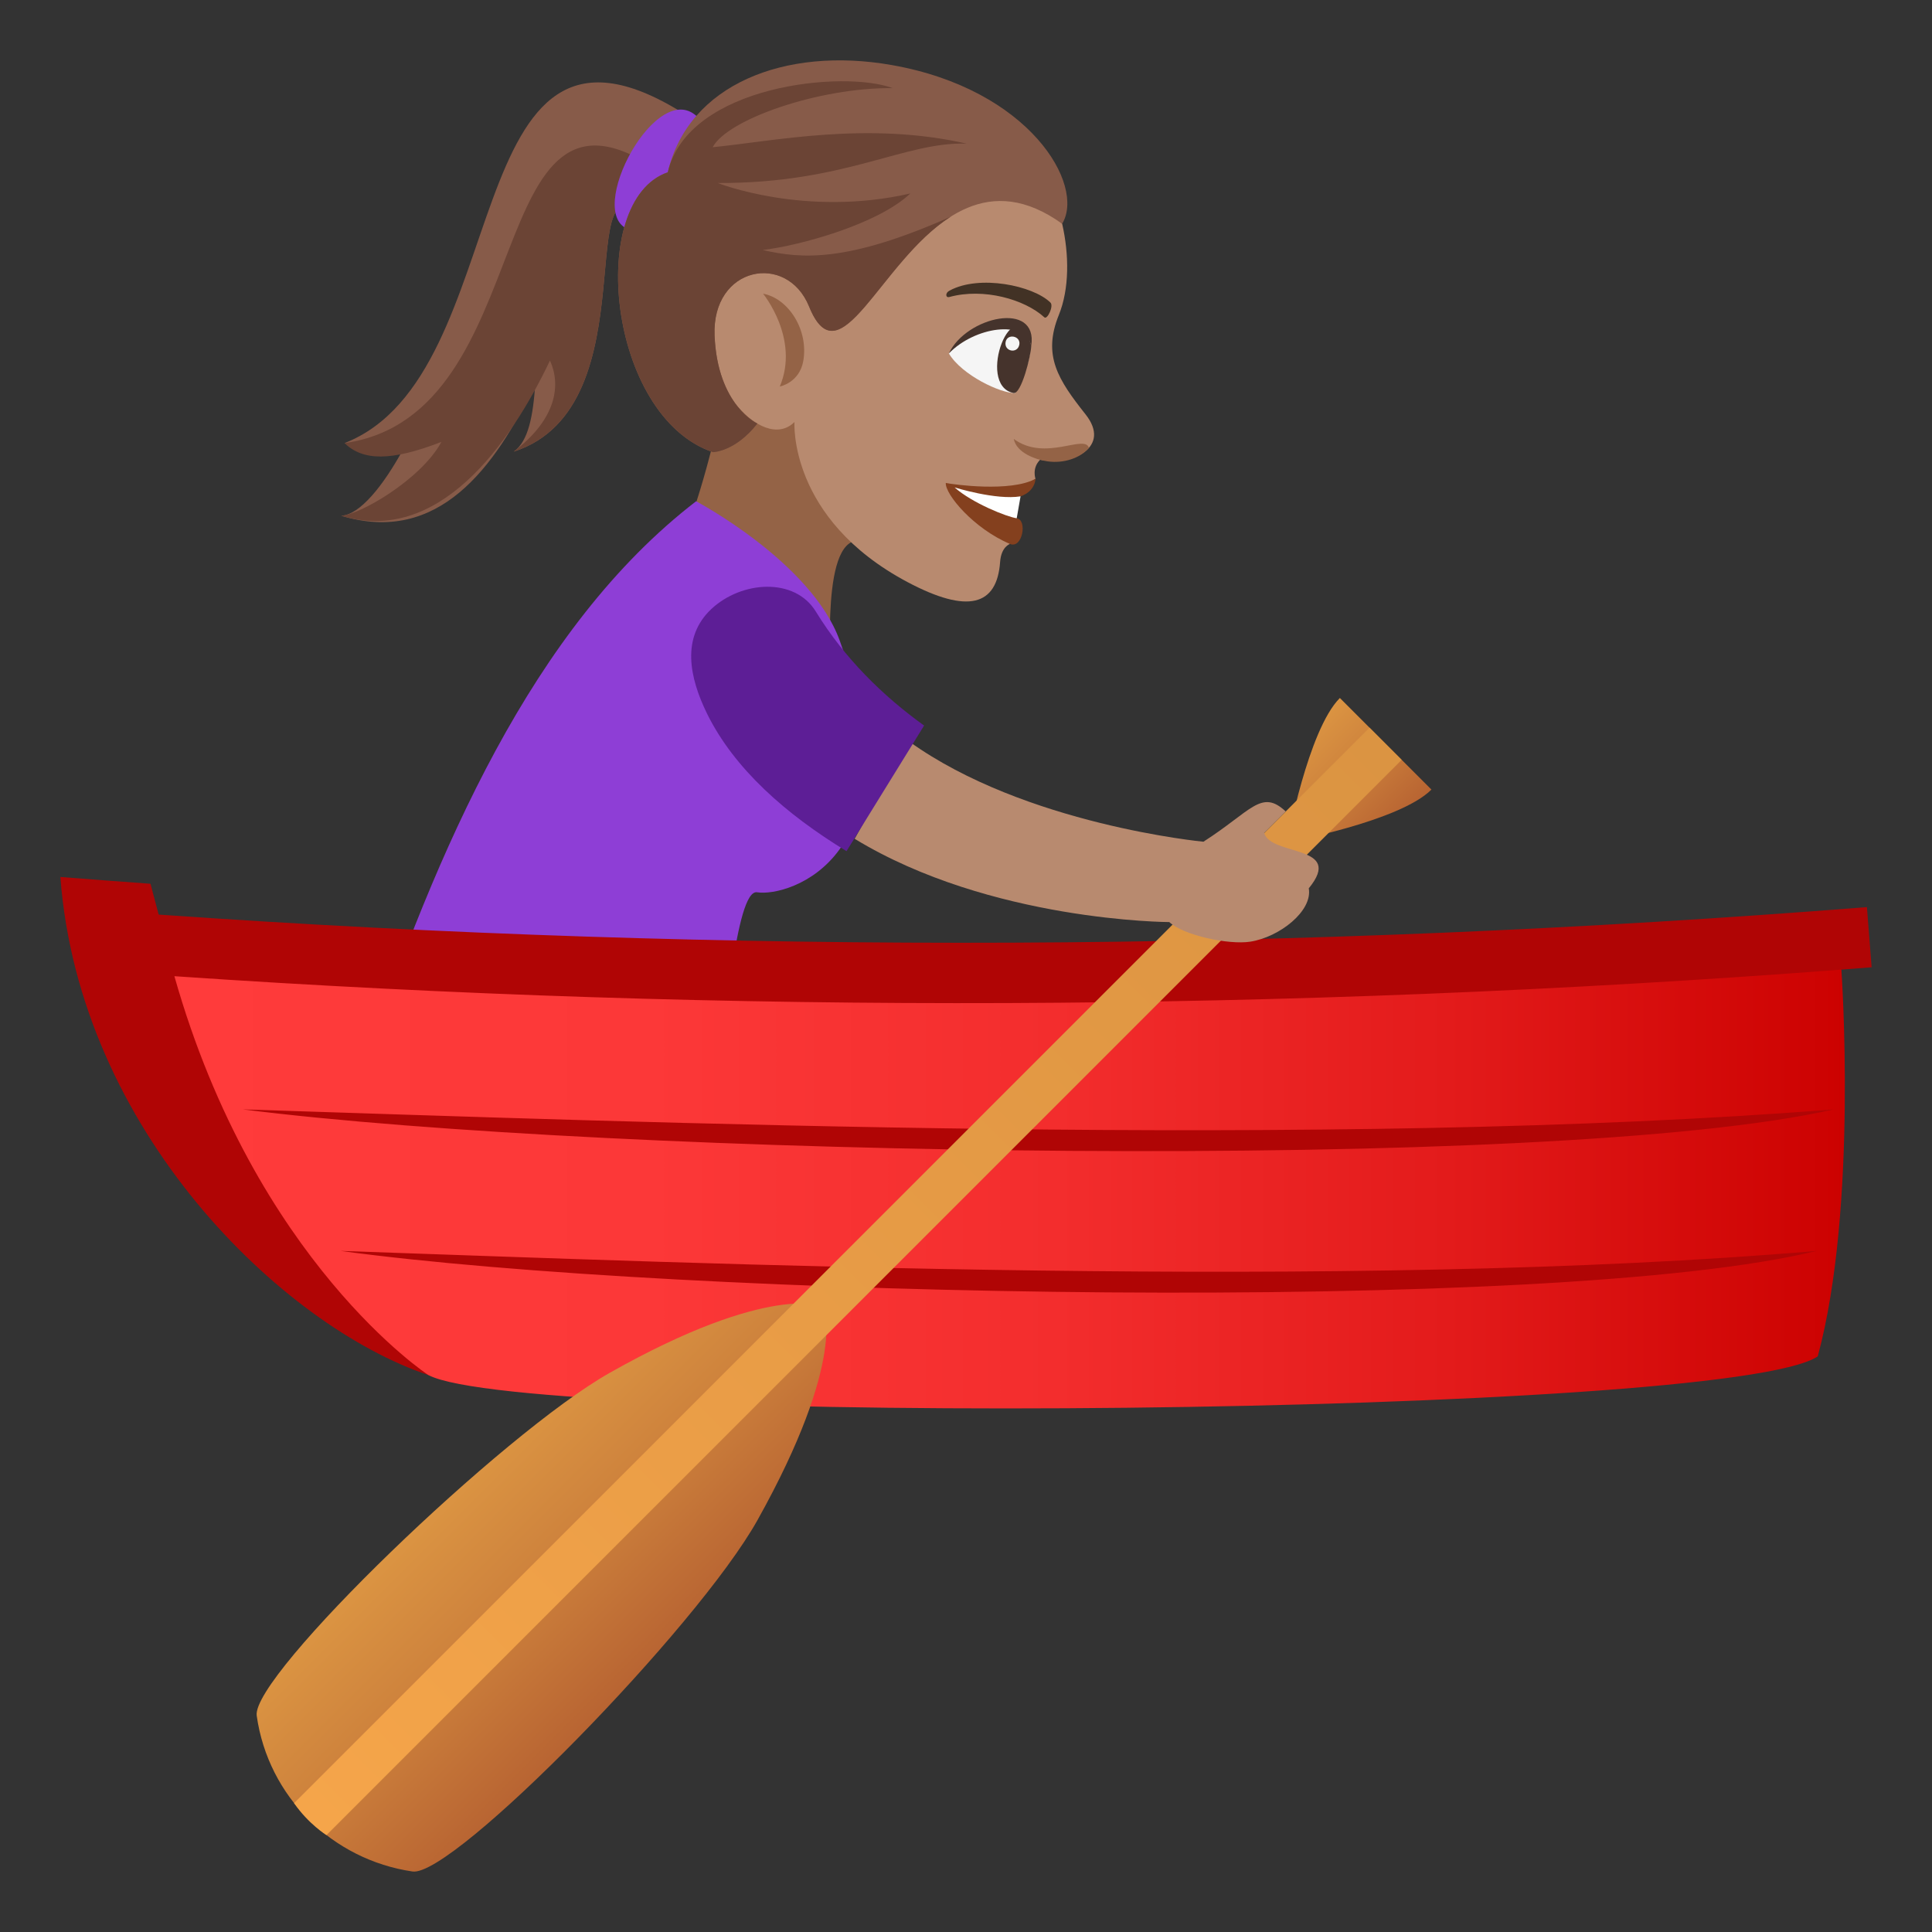 <svg enable-background="new 0 0 64 64" height="64" viewBox="0 0 64 64" width="64" xmlns="http://www.w3.org/2000/svg" xmlns:xlink="http://www.w3.org/1999/xlink"><rect x="0" y="0" width="64" height="64" fill="#333333" stroke="none"/><linearGradient id="a" gradientUnits="userSpaceOnUse" x1="5.777" x2="61.113" y1="39.388" y2="39.388"><stop offset="0" stop-color="#ff3b3b"/><stop offset=".282" stop-color="#fc3838"/><stop offset=".528" stop-color="#f32d2d"/><stop offset=".762" stop-color="#e31b1b"/><stop offset=".987" stop-color="#cd0302"/><stop offset="1" stop-color="#cc0100"/></linearGradient><linearGradient id="b"><stop offset="0" stop-color="#db9442"/><stop offset=".395" stop-color="#cf843d"/><stop offset="1" stop-color="#b86432"/></linearGradient><linearGradient id="c" gradientTransform="matrix(.707 .707 -.707 .707 193.792 -184.212)" gradientUnits="userSpaceOnUse" x1="38.726" x2="47.48" xlink:href="#b" y1="290.641" y2="290.641"/><linearGradient id="d" gradientTransform="matrix(.707 .707 -.707 .707 193.792 -184.212)" gradientUnits="userSpaceOnUse" x1="40.96" x2="45.25" xlink:href="#b" y1="254.559" y2="254.559"/><linearGradient id="e" gradientTransform="matrix(.707 .707 -.707 .707 193.792 -184.212)" gradientUnits="userSpaceOnUse" x1="43.103" x2="43.103" y1="302.705" y2="252.257"><stop offset="0" stop-color="#f5a54a"/><stop offset=".34" stop-color="#eb9e47"/><stop offset="1" stop-color="#db9442"/></linearGradient><path d="m11.305 17.085c.613-.032 1.383-.977 2.063-2.223-.596.118-1.244.088-1.955-.184 5.776-2.245 3.587-15.681 11.194-10.944l-1.072 3.536c-2.75-2.572.115 6.198-4.518 7.691.492-.342.646-1.211.715-2.259-1.332 2.809-3.224 5.36-6.427 4.383z" fill="#875b49"/><path d="m11.305 17.085c.613-.032 2.639-1.199 3.318-2.446-1.684.65-2.598.627-3.211.04 6.584-.93 4.445-13.101 10.402-9.026l-.279 1.617c-2.75-2.572.115 6.198-4.518 7.691 1.449-1.104 1.561-2.235 1.201-3.017-1.333 2.807-3.71 6.118-6.913 5.141z" fill="#6b4435"/><path d="m23.027 3.805c1.064.853.215 4.093-2.01 3.837-1.826-.203.6-4.975 2.01-3.837z" fill="#8e3ed6"/><path d="m28.908 18.069c-1.744-1.087-1.363 3.611-1.42 4.033 0 0-1.314-2.872-5.117-3.593 0 0 .676-1.473 1.273-3.937.788-6.913 5.264 3.497 5.264 3.497z" fill="#946346"/><path d="m35.186 7.414c.232 1.021.242 2.149-.111 3.021-.545 1.346-.021 2.146.885 3.291.861 1.086-.418 1.704-1.506 1.505-.279.28-.152.63-.152.63-1.004.604-1.188 1.77-.844 2.157 0 0-.293.09-.328.598-.105 1.452-1.066 1.729-3.07.665-3.955-2.103-3.742-5.301-3.742-5.301-1.07 1.063-3.285-1.463-2.91-4.002.61-4.218 5.285-9.631 11.778-2.564z" fill="#b88a6f"/><path d="m26.609 11.962c.184-1.029-.49-2.078-1.332-2.234 0 0 1.223 1.488.555 3.076 0 0 .648-.123.777-.842z" fill="#946346"/><path d="m31.432 11.708c.436.729 1.725 1.323 2.191 1.313 1.672-3.092-1.228-2.571-2.191-1.313z" fill="#f5f5f5"/><path d="m33.572 13.02c-1.283-.271.047-3.601.59-1.566-.01.336-.334 1.62-.59 1.566z" fill="#45332c"/><path d="m31.432 11.708c.574-1.224 2.961-1.759 2.73-.254-.207-.874-1.873-.631-2.73.254z" fill="#45332c"/><path d="m33.766 11.419c-.064.316-.516.222-.453-.095.06-.289.511-.195.453.095z" fill="#f5f5f5"/><path d="m31.457 9.626c.99-.537 2.762-.165 3.336.393.127.11-.102.583-.197.493-.65-.594-2.01-.985-3.148-.673-.128.035-.143-.14.009-.213z" fill="#423225"/><path d="m33.807 16.442c-.443.204-.127.726-.127.726.361.05.191 1.024-.223.851-1.207-.512-2.15-1.644-2.127-2.021.246.053 2.146.314 2.971-.136 0-.001.002.407-.494.58z" fill="#84401e"/><path d="m33.807 16.442-.127.726c-.318-.043-1.475-.503-2.057-1.021 0 0 1.367.427 2.184.295z" fill="#fff"/><path d="m22.121 5.708c.674-2.907 3.881-4.176 7.414-3.554 4.572.802 6.428 3.972 5.65 5.259-4.813-3.466-6.926 6.339-8.385 2.738-.734-1.803-3.223-1.335-3.129.962.094 2.318 1.416 2.918 1.416 2.918-.732.937-1.469.947-1.469.947-3.487-1.176-4.2-8.347-1.497-9.27z" fill="#875b49"/><path d="m22.121 5.708c.674-2.907 5.869-3.392 7.449-2.788-2.438-.027-5.48 1.036-5.961 1.957 2.041-.202 5.125-.867 8.416-.118-2.064-.074-4.021 1.321-8.25 1.303 0 0 2.889 1.147 6.381.347-1.08 1.022-3.658 1.725-4.889 1.873 1.305.299 2.809.41 6.223-1.101-2.342 1.484-3.674 5.479-4.689 2.971-.734-1.803-3.223-1.335-3.129.962.094 2.318 1.416 2.918 1.416 2.918-.732.937-1.469.947-1.469.947-3.488-1.177-4.201-8.348-1.498-9.271z" fill="#6b4435"/><path d="m33.582 14.54c.092.465.732.69 1.129.744.529.074 1.074-.11 1.361-.446-.134-.471-1.449.47-2.49-.298z" fill="#946346"/><path d="m12.018 35.394s8.24 2.053 11.598 1.32c.408-2.49.746-7.271 1.465-7.156 1.045.168 5.324-1.176 2.734-8.342-.938-2.594-4.756-4.611-4.756-4.611-5.438 4.187-8.582 11.555-11.041 18.789z" fill="#8e3ed6"/><path d="m14.195 45.553c16.105-3.521 31.736-8.031 46.803-13.433.334-.025.668-.051 1.002-.078-.053-.664-.105-1.328-.156-1.993-18.832 1.488-37.746 1.57-56.588.248-.09-.34-.182-.681-.271-1.021-.995-.071-1.991-.147-2.985-.225.631 8.402 7.344 14.873 12.195 16.502z" fill="#b00505"/><path d="m14.195 45.553c3.266 1.701 43.047 1.389 46.02-.621 1.342-4.948.783-12.812.783-12.812-18.381 1.404-36.834 1.476-55.221.218 2.686 9.473 8.424 13.223 8.418 13.215z" fill="url(#a)"/><path d="m60.748 36.75c-9.363 2.129-40.605 1.535-52.705 0 12.916.41 36.041 1.323 52.705 0z" fill="#b00505"/><path d="m60.178 41.438c-8.689 2.129-37.674 1.535-48.896 0 11.98.41 33.435 1.324 48.896 0z" fill="#b00505"/><path d="m20.201 45.475c-3.551 2.004-11.885 10.035-11.697 11.359.379 2.689 2.504 4.773 5.162 5.162 1.34.195 9.422-8.061 11.424-11.635 2.994-5.359 2.191-7.086 2.191-7.086s-1.765-.802-7.08 2.2z" fill="url(#c)"/><path d="m47.418 26.156-3.033-3.034c-1.057 1.057-1.74 4.774-1.74 4.774s3.716-.682 4.773-1.74z" fill="url(#d)"/><path d="m10.814 60.791s-.596-.369-1.072-1.059l35.625-35.627 1.066 1.066z" fill="url(#e)"/><path d="m41.877 27.591.713-.711c-.807-.756-1.139-.012-2.725 1.003 0 0-5.906-.559-9.75-3.321l-1.803 3.224c4.5 2.743 10.422 2.759 10.422 2.759.477.443 1.969.758 2.676.65.973-.148 2.078-1.017 1.945-1.768 1.194-1.459-1.255-1.053-1.478-1.836z" fill="#b88a6f"/><path d="m27.025 20.258c-.701-1.144-2.469-1.017-3.463-.081-.994.934-.732 2.258-.139 3.466.902 1.828 2.615 3.333 4.619 4.553l2.57-4.161c-1.366-.984-2.63-2.219-3.587-3.777z" fill="#5d1e96"/></svg>